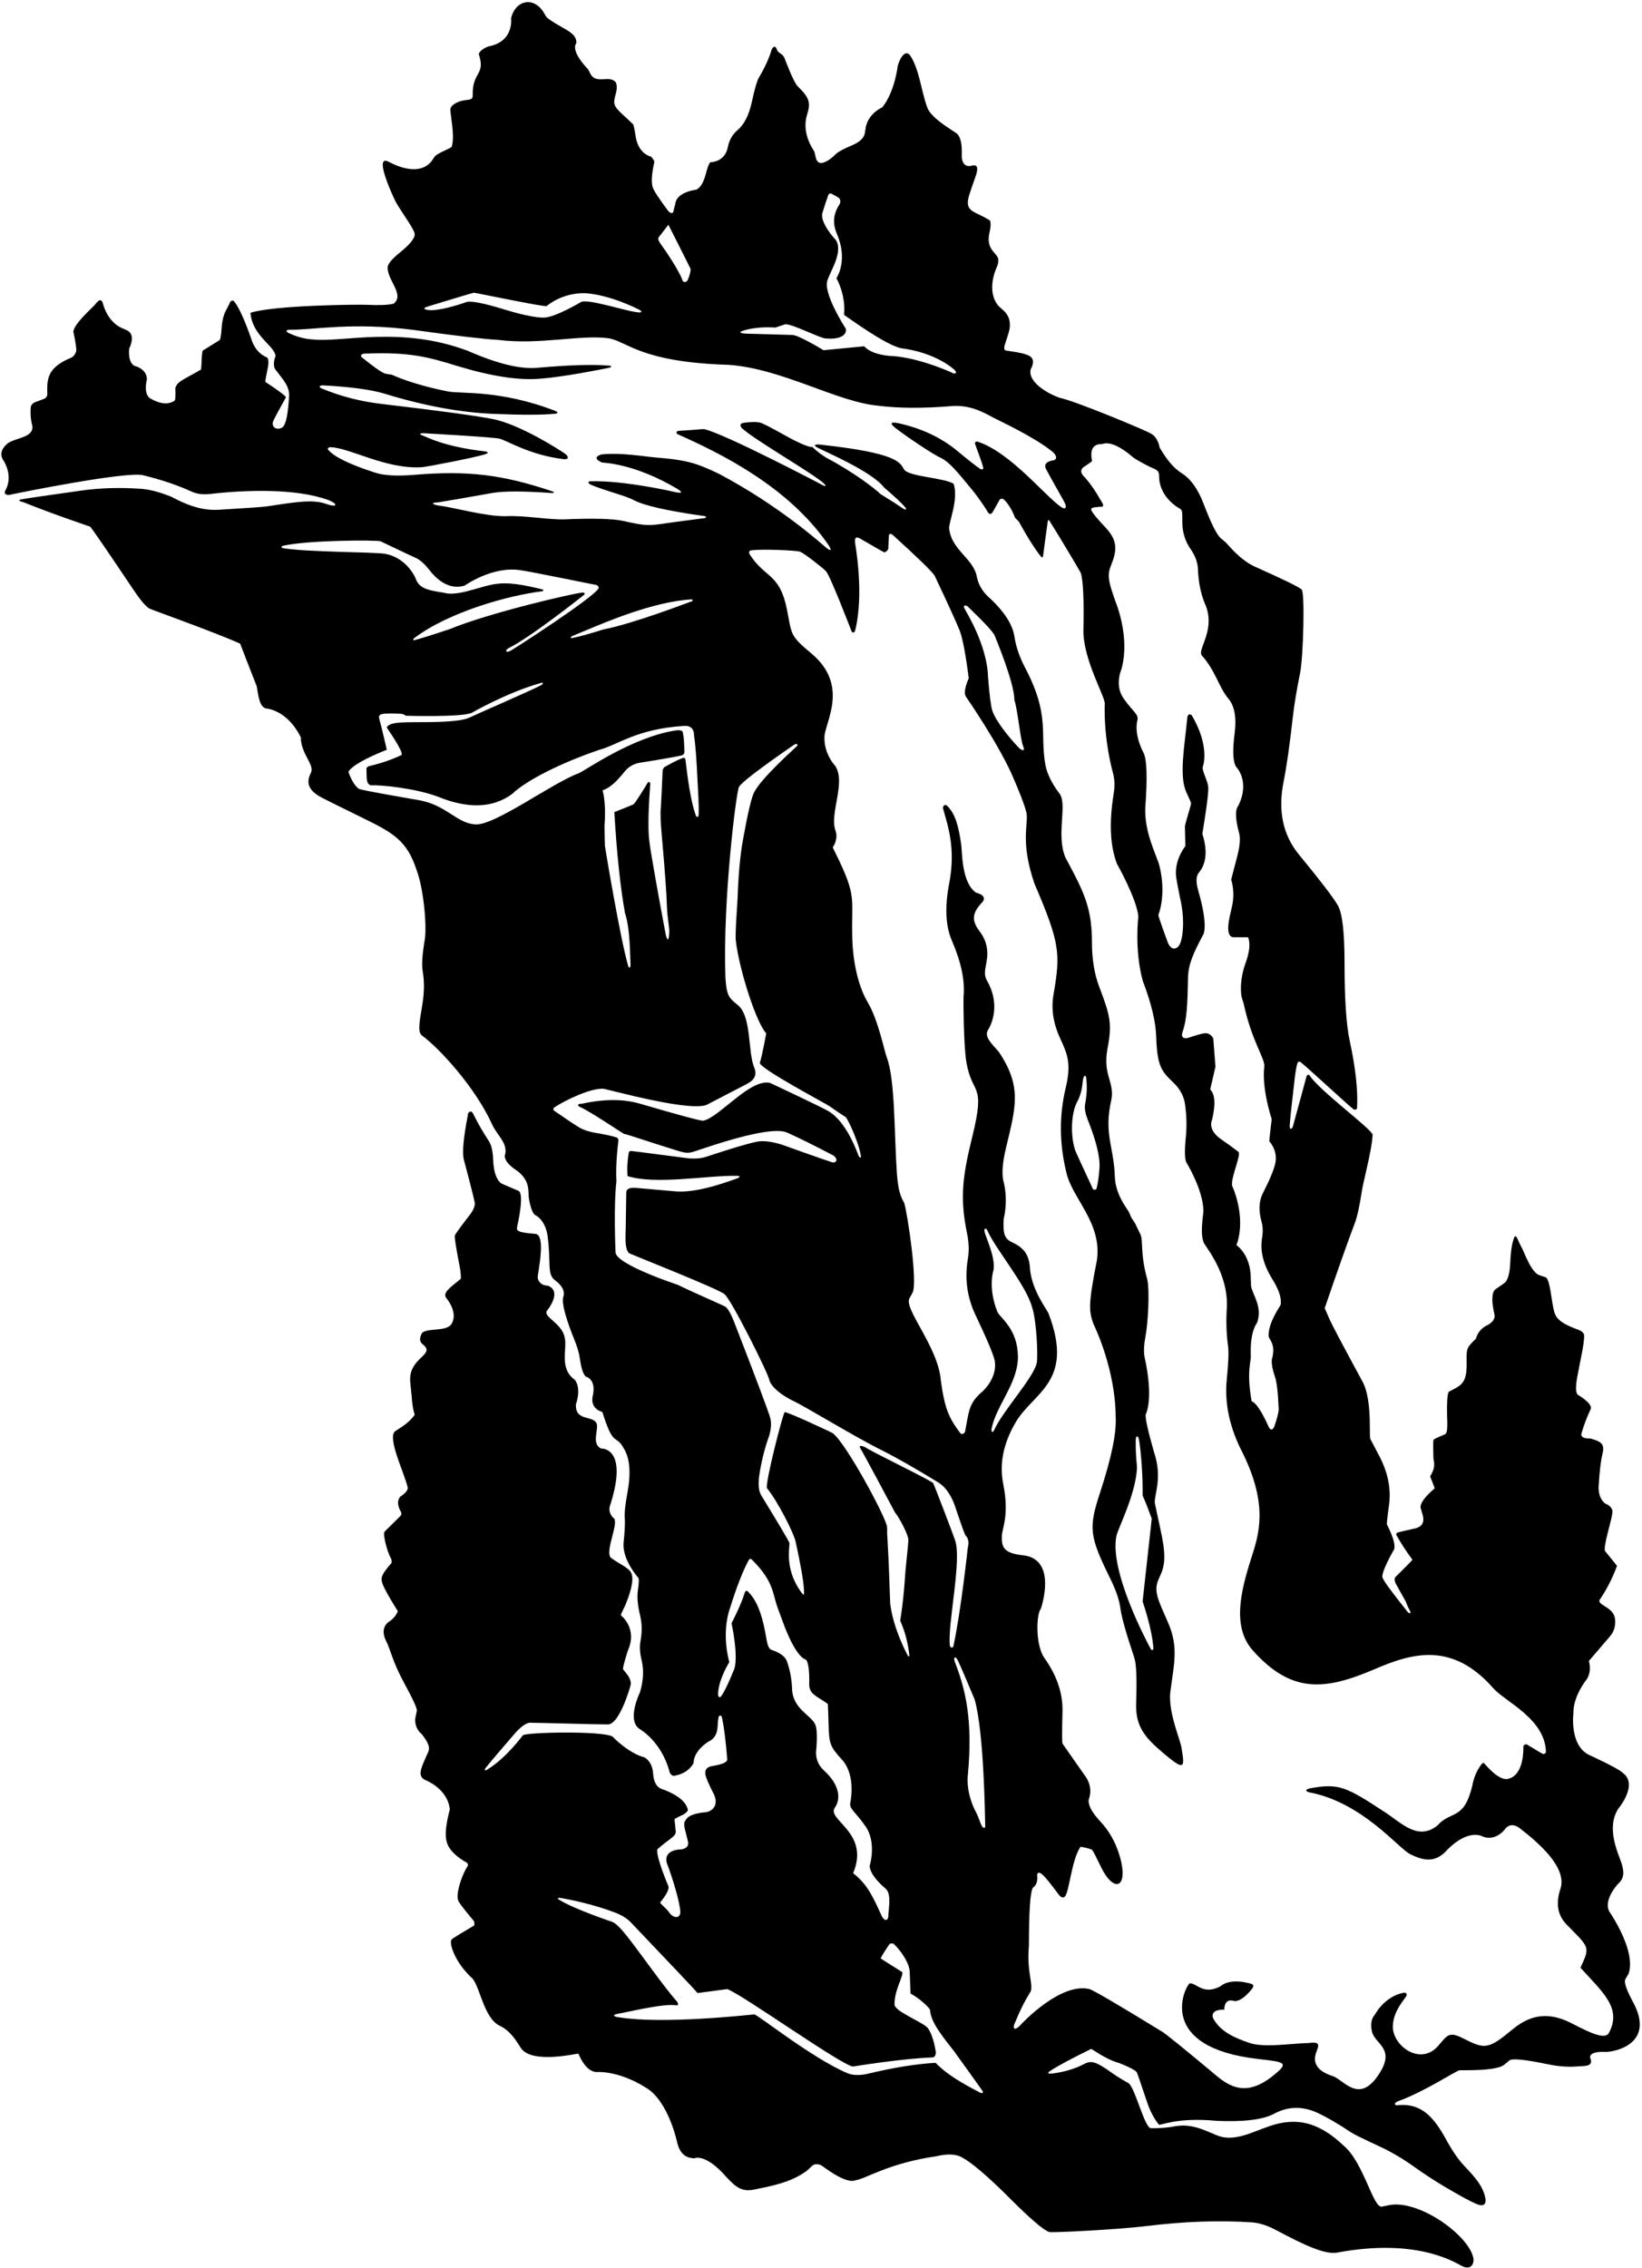 <?xml version="1.0" encoding="UTF-8"?>
<svg xmlns="http://www.w3.org/2000/svg" xmlns:xlink="http://www.w3.org/1999/xlink" width="491pt" height="678pt" viewBox="0 0 491 678" version="1.1">
<g id="surface1">
<path style=" stroke:none;fill-rule:nonzero;fill:rgb(0%,0%,0%);fill-opacity:1;" d="M 488.352 598.539 C 486.309 594.781 485.547 592.457 486.047 591.609 L 487.004 589.957 C 489.266 583.227 481.68 572.164 481.57 571.926 C 481.57 571.926 478.762 569.102 483.699 563.277 C 485.453 561.766 486.074 560.004 484.523 556 C 483.852 553.934 480.223 546.309 483.918 540.66 C 483.918 540.66 489.992 533.477 485.285 529.992 C 484.371 529.121 481.504 527.559 476.727 525.32 L 474.965 524.496 C 469.281 521.48 470.488 512.176 470.488 512.176 C 470.359 506.941 474.531 501.922 474.531 501.922 C 475.465 500.355 475.66 498.555 475.117 496.512 C 475.488 496.078 477.574 493.645 481.375 489.211 C 482.637 487.754 483.16 486.09 482.934 483.871 C 482.41 480.25 477.457 479.859 478.355 478.195 C 480.375 475.262 482.113 471.895 483.527 468.094 C 483.242 467.637 479.984 463.746 479.941 463.641 C 479.703 463.055 479.984 461.184 480.789 458.078 C 481.699 454.602 482.137 452.73 482.094 452.43 C 482.648 450.379 479.875 449.387 479.875 449.387 C 478.527 448.172 477.922 446.434 478.051 444.195 C 478.289 439.938 478.66 436.742 479.18 434.633 C 479.898 431.688 478.926 430.965 475.574 430.008 C 475.574 430.008 472.176 430.25 472.969 428.27 C 473.617 426.031 474.512 423.66 475.684 421.141 C 476.23 419.477 471.816 416.949 471.816 416.949 C 471.141 416.383 471.098 414.578 471.664 411.496 C 472.727 405.676 473.77 401.676 473.699 399.059 C 473.691 398.781 473.223 398.027 472.312 397.66 C 470.391 396.863 466.066 395.531 465.035 392.898 C 464.711 392.312 464.32 390.422 463.844 387.203 C 463.344 383.816 462.801 382.035 462.234 381.84 L 460.387 381.211 C 457.949 380.539 455.824 374.473 455.262 373.41 C 454.605 372.172 454.125 371.18 453.816 370.43 C 453.062 368.602 452.711 370.102 452.543 370.617 C 452.035 372.195 451.707 374.531 451.59 377.625 C 451.48 380.297 451.023 382.164 450.199 383.25 C 450.066 383.402 449.047 384.141 447.09 385.469 C 445.734 386.621 446.395 390.551 446.527 391.18 L 446.895 393.051 C 447.023 393.723 446.891 394.938 444.875 396.09 C 444.875 396.09 442.203 397.012 441.332 400.199 C 438.66 402.738 438.465 403.109 438.551 406.801 C 438.66 411.734 438.031 413.535 435.055 415.078 L 433.34 415.973 C 432.75 416.273 432.578 419.383 432.773 425.293 C 432.84 427.422 432.598 428.594 432.035 428.789 C 432.035 428.789 429.297 429.875 428.645 430.375 C 428.535 430.875 428.535 432.785 428.645 436.156 C 429.27 438.57 428.406 439.988 427.645 441.348 C 428.121 442.52 428.578 443.695 429.016 444.891 C 425.863 447.605 424.473 449.625 424.844 450.906 L 425.387 452.777 C 426.059 455.078 425.234 456.469 422.93 456.945 C 422.93 456.945 418.781 457.852 417.836 458.148 C 417.637 458.211 417.43 458.648 417.516 458.805 C 418.875 461.258 420.484 463.734 422.367 466.27 C 421.629 467.137 417.801 470.867 417.52 471.188 C 416.754 471.676 417.02 472.746 417.445 473.535 C 418.234 474.988 420.258 478.543 420.258 478.543 L 420.996 480.324 C 421.098 480.555 421.246 480.844 421.438 481.195 C 422.219 482.406 421.445 482.609 420.793 481.688 C 416.113 475.816 413.715 472.559 413.59 471.895 C 412.258 471.027 416.914 463.074 416.914 463.074 C 417.535 460.949 414.719 455.711 414.719 455.711 C 414.652 455.492 414.848 453.559 415.348 449.953 C 416.023 445.039 415.023 440.086 412.371 435.113 C 410.656 431.875 409.785 430.203 409.742 430.094 C 409.656 429.789 409.613 428.508 409.613 426.246 C 409.613 420.121 408.895 415.711 407.441 413.039 C 401.508 402.09 398.227 395.895 397.621 394.484 C 396.664 392.246 396.164 391.117 396.121 391.051 C 399.855 380.121 402.855 371.648 405.137 365.586 C 405.855 363.695 406.527 360.59 407.199 356.266 C 407.375 355.113 407.766 353.227 408.395 350.598 C 409.676 345.121 410.371 341.32 410.438 339.211 C 410.391 337.641 394.316 325.883 391.523 321.359 C 391.246 321.113 390.801 321.297 390.637 321.91 C 390.086 323.926 388.773 328.902 386.598 336.758 C 386.41 337.426 385.609 337.949 385.652 336.504 C 385.777 334.461 386.289 329.652 387.191 322.07 C 387.453 319.887 387.738 318.398 388.047 317.617 C 388.148 317.355 388.672 317.289 388.949 317.516 C 391.859 319.91 403.262 330.52 404.785 331.629 C 405.141 331.891 405.773 331.598 405.793 331.258 C 406.09 325.914 405.352 319.211 403.594 311.117 C 402.574 306.402 402.051 298.672 402.051 287.895 C 402.051 278.77 401.398 273.031 400.074 270.707 C 398.77 268.383 394.883 263.32 388.449 255.5 C 383.629 249.656 382.086 242.375 383.824 233.688 C 384.715 229.273 385.625 222.887 386.562 214.566 C 387.016 210.547 387.754 206.094 388.754 201.227 C 389.711 196.578 390.23 177.457 389.254 176.262 C 388.734 175.609 384.062 173.328 375.262 169.398 C 372.871 168.332 370.395 166.379 367.832 163.574 L 366.527 162.141 L 365.031 160.879 C 363.855 159.879 362.141 156.469 359.926 150.648 C 358.25 146.258 356.102 143.215 353.492 141.543 C 351.449 140.238 349.488 138.379 346.773 133.84 C 346.773 133.84 346.367 130.844 344.238 129.66 C 343.195 128.855 321.023 119.66 316.969 118.949 C 313.363 117.73 307.141 114.145 308.234 110.32 C 308.234 110.32 309.402 108.426 308.629 107.172 C 308.023 105.957 305.223 105.41 301.176 104.848 C 299.602 104.773 300.504 103.023 300.98 101.48 L 301.547 99.676 C 302.457 96.785 301.938 94.484 300.023 92.766 L 298.613 91.508 C 294.762 87.012 297.895 80.254 297.895 80.254 C 298.973 78.016 298.395 76.863 298.066 76.473 L 296.852 74.996 C 295.68 73.562 295.352 71.758 295.875 69.586 C 296.266 67.934 296.328 66.719 296.047 65.934 C 294.875 65.195 293.723 64.59 292.613 64.066 C 290.051 62.895 288.641 62.047 289.855 58.199 C 291.094 54.289 292.066 52.156 292.156 51.113 C 292.488 49.023 291.152 49.363 290.355 49.574 C 290.355 49.574 287.965 50.324 287.598 47.098 L 287.598 45.188 C 287.598 42.559 287.098 40.797 286.098 39.887 C 286.055 39.84 285.512 39.492 284.469 38.82 C 280.578 36.32 278.23 34.215 277.43 32.52 C 276.973 31.52 276.277 29.086 275.344 25.176 C 274.32 20.828 273.191 17.898 271.977 16.355 C 271.129 15.43 269.633 15.809 268.434 19.723 C 268.434 19.723 267.613 27.379 263.828 32.086 C 263.828 32.086 259.863 33.719 258.918 37.863 L 258.613 39.777 C 258.375 41.254 257.07 42.492 254.703 43.469 C 252.184 44.512 250.508 45.445 249.703 46.273 C 248.715 47.273 247.746 47.973 246.805 48.367 C 244.52 49.508 244.055 47.574 243.969 47.207 L 243.512 45.316 C 243.449 45.055 239.547 40.137 241.32 34.344 C 242.375 30.887 242.297 29.434 238.539 25.805 C 237.258 24.566 234.648 17.508 234.648 17.508 C 233.953 15.738 232.57 16.012 232.32 14.785 C 231.691 13.211 231.043 14.336 230.805 14.641 C 230 17.375 228.695 20.242 226.895 23.266 C 226.371 24.156 225.652 26.59 224.785 30.605 C 223.938 34.453 222.523 37.234 220.504 38.93 C 219.094 40.125 218.156 41.711 217.703 43.664 C 216.926 48.562 212.488 48.488 212.488 48.488 C 212.098 48.641 211.617 49.812 211.055 51.984 C 210.359 54.637 209.383 56.203 208.141 56.723 C 208.141 56.723 202.32 57.344 201.949 60.895 L 201.449 62.785 C 201.258 64.398 200.16 63.539 199.602 62.789 C 196.918 59.172 195.43 56.875 195.148 55.898 C 194.715 54.379 194.891 51.836 195.691 48.293 C 195.301 47.531 194.934 47.031 194.586 46.793 C 194.586 46.793 191.035 46.121 190.109 41.016 C 189.781 38.82 189.523 37.539 189.348 37.211 C 189.285 37.105 188.348 36.234 186.547 34.562 C 183.527 31.781 183.223 31.215 184.09 28.176 C 184.547 26.59 184.547 25.395 184.09 24.547 C 182.172 22.395 178.621 25.105 176.746 22.418 L 175.855 20.723 C 170.246 14.805 172.328 12.938 172.328 12.938 C 172.52 10.578 170.316 9.426 168.102 8.164 C 165.211 6.535 163.625 5.469 163.297 4.926 L 162.344 3.34 C 159.07 -1.277 154.004 0.402 152.828 5.426 C 152.828 5.426 153.84 12.465 146.027 13.879 C 144.441 14.508 143.484 15.27 143.156 16.137 C 145.293 22.641 141.191 21.137 141.348 28.566 C 141.387 30.273 139.641 29.562 137.508 30.305 C 135.879 30.867 134.945 31.605 134.684 32.52 C 134.621 32.738 134.75 34.02 135.074 36.387 C 135.574 40.035 135.555 42.559 135.031 43.969 C 134.469 44.297 133.883 44.602 133.293 44.859 C 131.383 45.73 130.297 46.383 130.016 46.773 L 128.949 48.312 C 124.598 53.426 116.219 48.293 116.043 48.27 C 114.598 47.605 114.281 48.555 114.531 50.16 C 115.035 53.422 117.859 59.398 118.195 60.07 C 118.629 60.938 119.648 62.566 121.215 64.914 C 122.973 67.543 123.91 69.195 123.996 69.867 C 124.168 71.086 122.672 72.996 119.496 75.559 C 117.219 77.406 116.023 78.84 115.914 79.84 C 115.742 83.73 121.156 88.137 117.672 90.789 C 116.109 91.18 113.523 91.289 109.895 91.117 C 106.789 90.965 81.695 91.27 74.895 93.508 C 75.434 100.363 82.066 103.332 82.41 106.41 C 82.41 106.41 81.418 108.641 82.215 110.258 C 82.238 110.32 83.02 111.344 84.539 113.32 C 85.93 115.125 86.559 116.816 86.453 118.426 C 86.105 123.422 85.688 126.531 84.52 127.703 C 82.809 128.898 80.652 127.602 81.934 125.398 C 82.52 124.074 85.387 119.055 85.52 118.73 C 85.082 118.102 83.039 116.578 79.348 114.168 C 79.367 113.602 79.566 112.387 79.977 110.473 C 80.41 108.477 80.348 107.258 79.824 106.824 C 79.824 106.824 76.426 105.828 75.066 101.09 C 72.977 95.199 71.258 91.512 69.922 90.008 C 69.676 89.73 69.023 89.895 68.879 90.211 C 68.57 90.879 68.125 91.758 67.551 92.832 C 66.832 94.156 66.398 96.004 66.246 98.371 C 66.117 100.457 65.879 101.59 65.551 101.762 C 65.551 101.762 61.316 104.348 60.598 104.824 C 60.422 105.391 60.316 106.629 60.25 108.562 C 60.227 109.191 60.184 109.824 60.121 110.453 C 54.906 113.539 53.094 113.883 52.43 115.973 C 52.43 115.973 52.602 118.926 52.277 119.73 C 50.035 121.285 47.344 120.512 44.824 119.035 C 42.762 117.52 43.953 113.32 43.953 113.32 C 43.758 110.094 40.262 109.387 40.262 109.387 C 38.98 108.734 38.414 107.043 38.609 104.262 C 38.609 104.262 40.801 100.117 38.023 98.766 L 36.242 97.98 C 31.824 95.871 30.723 90.484 30.68 90.422 C 30.051 88.957 29.145 90.18 28.301 91.168 C 27.52 92.125 22.344 96.539 21.926 99.09 C 22.445 101.461 22.742 103.277 22.816 104.535 C 22.863 105.332 22.156 106.719 20.902 107.086 C 13.734 110.164 14.09 113.734 14.141 118.062 C 14.145 118.289 13.734 118.957 13.543 119.047 C 10.992 120.234 9.715 120.035 9.215 121.578 C 9.039 123.66 9.191 125.574 9.672 127.289 C 10.203 130.922 4.395 130.805 2.152 132.656 C 0.285 134.285 -0.086 135.98 1.066 137.699 C 1.066 137.699 4.184 142.25 1.5 146.801 C 1.137 148.051 2.535 148.078 3.141 147.867 C 5.027 147.438 37.039 140.961 42.629 142.02 C 48.234 143.391 53.145 145.039 57.34 146.977 C 58.859 147.672 60.727 147.91 62.965 147.648 C 73.676 146.426 88.586 145.965 98.141 149.465 C 100.969 150.504 101.262 151.965 97.379 150.582 C 93.23 149.137 87.387 150.254 79.848 151.363 C 78.719 151.535 74.176 151.863 66.203 152.34 C 63.184 152.535 58.895 152.645 51.387 148.562 C 47.824 147.105 44.695 146.281 42 146.105 C 35.742 145.691 29.898 145.867 24.445 146.629 C 13.949 148.105 8.148 148.953 7.02 149.168 C 5.977 149.301 4.762 149.559 7.043 150.148 C 16.621 153.973 26.898 157.402 26.898 157.402 C 27.16 157.469 31.484 163.746 39.848 176.219 C 42 179.434 43.629 181.348 44.695 181.934 C 45.195 182.215 64.008 188.906 71.809 192.406 C 71.895 192.73 76.785 205.18 76.785 205.18 C 77.266 208.023 77.598 211.562 79.738 211.809 C 79.738 211.809 85.898 212.211 89.949 220.41 C 89.934 225.27 94.086 228.629 93.012 230.883 C 91.941 233.137 91.184 235.812 96.273 238.465 C 96.684 238.703 100.746 240.727 108.504 244.527 C 117.695 249.023 121.691 251.328 124.539 259.996 C 126.691 265.594 127.688 276.898 127.016 280.898 C 126.277 285.242 126.059 288.414 126.406 290.391 C 126.906 293.281 126.887 296.477 126.344 299.973 C 125.559 305.016 124.742 308.398 126.145 309.512 C 131.301 313.273 142.215 325.066 147.242 336.32 C 148.879 339.645 151.664 341.547 151.09 344.926 C 151.09 344.926 149.945 346.703 153.977 349.531 C 158.539 352.523 157.953 355.934 158.086 357.809 C 158.539 360.676 159.148 362.461 159.91 363.152 C 159.91 363.152 163.043 364.387 163.754 369.539 C 164.84 377.906 163.469 380.891 166.035 382.773 C 167.645 383.953 169.094 385.711 168.449 387.641 C 167.805 389.57 169.555 395.137 171.793 400.59 C 172.641 402.676 173.184 404.52 173.402 406.152 C 173.793 408.934 174.355 410.715 175.141 411.496 C 175.141 411.496 178.512 412.137 177.184 417.578 C 176.559 421.305 180.113 422.078 180.113 422.078 C 183.598 433.238 184.035 428.305 186.633 433.156 C 188.371 436.09 188.695 440.457 187.609 446.281 C 186.961 449.734 186.699 452.277 186.828 453.883 C 186.938 455.316 186.809 457.859 186.438 461.555 C 186.285 466.605 190.871 471.656 190.871 471.656 C 191.109 471.98 191.066 473.242 190.738 475.438 C 190.457 477.391 190.676 479.891 191.414 482.953 C 192 485.367 192.02 487.906 191.52 490.578 C 191.219 492.188 191.324 494.102 191.867 496.316 C 192.562 499.184 192.391 502.355 191.391 505.832 C 191.391 505.832 187.176 514.285 191.348 516.91 C 191.348 516.91 197.625 520.434 200.133 529.336 C 200.23 530.246 201.062 531.148 201.949 530.762 C 205.609 530.086 207.109 527.664 207.426 526.949 C 207.426 526.949 207.109 523.789 211.727 520.691 C 215.305 519.109 214.32 515.504 214.82 513.789 C 214.719 512.762 215.781 512.238 215.977 513.844 C 216.535 516.496 217.031 520.539 217.465 525.973 C 217.414 527.457 212.727 527.883 212.117 528.121 C 210.188 529.211 210.531 530.465 213.16 535.75 C 215.078 539.109 213.484 541.273 211.141 541.723 C 211.141 541.723 206.93 541.938 205.535 543.441 C 204.141 544.941 204.492 545.461 205.273 548.676 L 205.73 550.547 C 205.969 551.48 205.531 552.797 203.168 552.871 C 203.168 552.871 198.09 553.004 199.492 557.188 C 201.02 561.094 203.473 569.125 203.438 571.738 C 203.242 573.762 201.07 573.32 199.93 571.445 C 198.734 569.992 197.887 569.508 197.387 568.73 C 199.344 566.34 200.168 564.688 199.863 563.82 C 199.863 563.82 196.156 555.199 196.539 552.828 C 200.254 549.547 201.996 549.074 202.078 547.59 C 202.078 547.59 201.777 544.613 201.688 543.789 C 202.797 543.113 203.285 542.938 204.457 542.371 C 204.805 542.023 206.113 541.523 205.512 540.422 C 204.34 536.762 197.715 534.727 197.715 534.727 C 196.258 534.098 195.453 532.578 195.301 530.164 C 195.148 527.992 194.324 526.387 192.805 525.363 C 187.785 524.062 183.156 519.105 183.156 519.105 C 179.914 517.301 156.801 517.848 156.324 518.758 C 156.324 518.758 151.438 525.449 145.887 528.859 C 145.059 529.473 144.617 529.234 145.312 528.367 C 146.867 526.441 149.684 523.117 153.762 518.41 C 155.52 516.371 157.02 515.238 158.234 514.98 C 158.605 514.914 180.613 515.543 181.68 515.48 C 185.191 515.695 188.438 504.312 188.438 504.16 C 189.402 501.816 186.328 499.355 186.309 498.922 C 186.266 498.379 186.762 496.512 187.762 493.359 C 190.719 486.727 185.707 482.91 185.707 482.91 C 185.469 482.605 186.395 481.324 187.219 479.262 C 189.066 474.633 189.547 471.547 188.652 470.004 C 188.285 469.352 187.309 468.551 185.699 467.613 C 184.07 466.66 183.027 465.965 182.527 465.527 C 181.102 463.383 184.715 456.105 183.723 454.016 C 183.723 454.016 181.965 452.84 182.266 450.539 C 188.254 432.422 179.723 433.004 179.723 433.004 C 176.715 431.523 179.152 427.23 178.379 425.488 C 177.297 422.992 171.902 424.996 172.227 419.73 C 172.227 419.73 173.949 415.297 171.926 412.496 C 166.973 408.977 169.809 403.148 168.797 399.566 C 167.848 395.453 162.336 393.668 163.559 391.812 C 163.559 391.812 168.355 386.059 163.797 384.316 C 163.797 384.316 161.32 384.469 160.777 381.992 C 160.758 380.535 163.355 369.375 160.191 368.848 C 154.699 368.441 154.367 367.898 154.645 366.746 C 155.039 364.855 156.77 356.902 155.062 355.984 C 151.652 354.551 149.895 353.789 149.742 353.66 C 148.352 352.465 147.59 350.117 147.461 346.578 C 147.371 344.102 146.938 342.254 146.156 341.059 C 143.051 336.301 141.871 333.629 141.543 333.039 C 140.938 331.625 139.797 332.422 139.879 333.453 C 138.551 340.277 138.16 344.707 138.727 346.75 C 138.727 346.75 142.008 358.961 141.984 359.766 C 141.965 360.766 141.465 361.895 140.484 363.152 C 137.617 366.867 136.117 368.934 136.012 369.324 C 135.859 369.801 136.359 372.973 137.488 378.797 C 137.727 380.059 137.836 381.211 137.812 382.254 C 134.512 384.969 132.391 386.344 133.383 387.945 C 133.383 387.945 136.965 392 135.184 395.461 C 133.91 398.277 127.957 396.785 126.168 398.48 C 125.754 399.395 125.02 400.766 126.449 401.891 C 130.527 405.109 121.852 405.75 122.691 413.344 L 123.082 417.188 C 123.234 419.598 123.539 421.512 123.996 422.902 C 123.148 424.203 121.758 425.488 119.824 426.746 L 118.195 427.812 C 117 428.594 117.367 431.656 119.301 436.98 C 119.301 436.98 121.824 443.781 121.777 444.195 C 122.594 445.766 119.672 447.387 119.672 447.387 C 118.75 448.566 118.82 450.098 119.914 451.984 C 120.031 452.188 120.09 452.82 119.762 453.145 C 118.41 454.492 114.98 457.883 114.98 457.883 C 114.43 458.43 115.609 463.531 116.988 466.055 C 117.145 466.336 117.172 467.113 117.035 467.266 C 114.137 470.574 113.766 471.586 114.328 473.285 C 114.785 474.656 116.324 477.438 118.953 481.629 C 118.266 483.676 116.074 484.941 116.074 484.941 C 114.402 486.312 114.371 488.434 115.449 490.52 C 116.785 493.109 117.348 496.684 120.824 503.051 C 123.52 507.984 124.777 510.766 124.648 511.414 L 124.258 513.242 C 123.973 514.547 124.176 516.797 126.125 518.391 C 129.34 522.492 128.188 523.301 127.492 524.93 C 125.992 528.449 124.621 530.945 127.234 532.145 C 127.234 532.145 133.84 534.594 134.512 540.898 C 134.531 540.965 132.609 547.25 133.555 550.461 C 133.617 550.52 133.805 553.613 139.633 556.832 C 139.836 556.945 140.016 557.531 139.895 557.727 C 137.715 561.117 136.258 566.633 137.031 568.102 C 137.117 568.559 138.246 570.078 140.398 572.684 L 141.637 574.184 C 141.832 574.422 141.898 574.879 141.812 575.574 C 138.141 577.727 135.922 579.094 135.164 579.66 C 134.094 580.285 135.602 586.02 140.832 591.027 C 143.395 592.824 144.434 603.098 149.371 605.535 C 151.328 606.406 153.109 608.121 154.762 610.664 L 155.781 612.25 C 159.133 617.125 172.684 613.77 172.945 613.898 C 173.074 613.965 174.738 618.941 178.16 619.398 C 178.16 619.398 184.609 618.73 193 623.98 C 199.84 627.836 202.473 640.363 202.473 640.363 C 203.391 644.328 205.512 645.078 207.598 645.188 C 207.598 645.188 210.875 643.457 217.27 650.855 C 220.07 653.812 221.785 655.266 225.504 654.527 C 231.672 653.289 235.992 652.32 240.125 649.684 C 243.012 647.969 242.629 646.367 245.359 647.164 C 245.688 647.184 252.75 653.102 255.875 651.727 C 258.852 651.344 265.684 646.633 279.949 644.578 C 283.207 643.797 285.727 643.883 287.508 644.816 C 290.508 646.402 295.352 650.531 302.047 657.223 C 308.172 663.348 312.082 666.695 313.777 667.219 C 314.625 667.477 334.438 666.477 343.043 665.414 C 354.211 664.043 364.617 663.676 374.285 664.328 C 376.547 664.48 379 665.262 381.605 666.652 C 389.93 671.105 395.934 673.883 399.598 673.41 C 424.758 668.66 435.996 676.992 437.504 677.535 C 439.07 678.277 440.754 677.641 440.605 675.234 C 439.695 668.68 424.891 657.703 415.73 659.117 L 413.348 659.602 C 410.68 660.609 407.836 646.395 401.77 641.383 C 394.332 634.363 387.812 632.832 379.824 635.496 C 378.977 635.777 377.152 636.453 374.328 637.539 C 370.461 639.016 367.332 639.387 364.922 638.668 C 361.793 637.734 357.445 634.742 351.887 635.52 C 349.406 636.02 346.801 636.234 344.105 636.191 C 342.238 635.93 339.461 624.332 337.547 622.785 C 337.547 622.785 334.199 620.895 332.594 619.723 C 325.711 614.762 325.879 616.453 322.164 617.941 C 319.543 618.965 316.953 619.602 314.379 619.855 C 313.34 619.957 313.137 619.641 313.996 619.078 C 316.289 617.57 320.379 615.379 326.27 612.488 C 326.898 612.66 330.465 615.535 334.699 616.723 C 337.523 617.832 339.262 618.723 339.891 619.398 C 340 619.527 341.043 622.504 343 628.371 C 343.867 631 345.039 633.234 346.496 635.082 C 346.977 635.555 351.59 632.836 363.746 633.977 C 371.938 634.344 377.695 633.629 380.977 631.867 C 385.172 629.609 389.535 629.523 394.035 631.629 C 396.859 632.934 400.184 634.887 404.051 637.473 C 404.77 637.953 407.68 639.387 412.805 641.773 C 416.195 643.359 419.539 645.34 422.82 647.684 C 425.949 649.922 429.211 652.051 432.621 654.051 C 436.855 656.535 439.801 658.121 441.473 658.816 C 442.109 659.082 444.418 660.059 444.211 657.418 C 443.637 653.746 441.289 651.055 437.812 647.402 C 436.117 645.621 434.316 643.012 432.445 639.602 C 428.867 633.121 425.195 628.516 417.812 629.332 C 417.184 629.402 416.613 628.832 417.84 628.188 C 425.77 625.418 435.477 618.941 436.488 618.852 L 438.441 618.852 C 444.723 618.852 448.523 618.289 449.852 617.18 L 451.328 615.941 C 452.152 615.246 455.977 615.637 462.82 617.07 C 467.516 618.051 470.645 617.816 472.512 617.66 C 474.223 617.59 476.422 617.578 475.598 615.398 C 475.598 615.398 474.297 613.078 480.418 613.379 C 484.504 613.117 494.586 610.098 488.352 598.539 Z M 324.148 139.543 C 325.445 138.66 326.16 138.246 326.562 137.816 C 325.828 134.344 326.871 132.648 329.688 132.73 C 329.688 132.73 332.332 131.148 338.539 136.48 C 339.043 136.984 340.77 137.992 343.719 139.492 C 345.234 140.266 346.633 140.363 346.602 142.215 C 346.523 147.121 350.141 150.609 352.957 152.137 C 353.625 152.5 353.547 153.824 353.547 156.113 C 353.547 159.098 354.375 161.777 356.031 164.156 C 357.406 166.129 358.133 168.121 358.215 170.145 C 358.367 173.91 359.012 177.234 360.16 180.125 C 363.84 187.953 358.145 193.754 359.289 195.824 C 363.656 200.742 364.383 205.441 367.484 209.055 C 369.203 211.238 369.773 214.613 369.188 219.184 C 368.504 224.527 368.676 227.91 369.711 229.328 C 369.711 229.328 373.898 233.52 370.281 240.871 C 370.281 240.871 368.672 242.074 370.441 248.703 C 371.105 250.797 370.629 253.508 369.742 256.855 C 369.742 256.855 368.137 262.902 368.145 262.961 C 368.145 262.961 369.547 266.656 368.242 271.66 C 367.762 273.773 365.984 280.168 368.926 280.168 L 373.23 280.168 C 373.891 282.008 373.66 284.504 372.547 287.629 C 370.324 293.598 371.258 297.91 371.273 298.027 L 371.879 299.965 C 374.285 311.312 378.352 316.406 378.051 318.883 C 377.246 325.562 380.27 334.527 380.27 334.527 C 380.27 334.527 379.496 341.027 379.551 341.176 C 379.551 341.176 382.086 343.746 381.379 347.562 C 381.059 349.355 379.797 352.438 377.59 356.785 C 376.43 359.066 376.316 361.902 377.246 365.273 C 377.645 366.719 377.695 368.289 377.402 369.984 C 376.723 373.871 377.75 378.02 380.488 382.418 C 382.461 385.586 383.273 388.137 382.941 390.059 C 382.895 390.32 379.098 395.531 379.355 399.445 C 379.512 400.598 381.414 401.562 380.488 405.75 C 380.488 405.75 379.691 407.043 381.223 411.48 C 381.785 413.051 382.16 416.297 382.355 421.215 C 382.395 422.324 381.605 424.77 381.156 426.121 C 380.594 427.809 379.797 427.547 379.312 426.422 C 378.828 425.297 376.219 419.508 374.273 418.871 C 372.66 409.766 374.172 407.234 374.012 405.02 C 373.77 397.859 375.836 395.535 375.836 395.535 C 377.746 390.789 374.434 386.891 374.094 384.383 L 374.012 382.109 C 374.004 374.961 369.711 372.199 369.711 372.199 C 369.711 372.199 372.559 366.059 369.188 356.312 L 368.406 354.344 C 368.141 351.66 371.254 345.051 370.297 344.305 C 368.715 343.074 366.891 341.754 364.82 340.328 C 360.996 337.492 362.418 334.82 362.418 334.82 C 363.531 330.234 363.355 327.18 361.887 325.66 L 363.453 318.883 L 362.801 310.41 C 362.16 309.266 361.23 308.574 359.539 308.977 C 357.852 309.379 355.293 310.25 355.293 310.25 C 353.941 310.66 352.996 310.043 353.668 308.309 C 354.898 304.805 355.098 300.137 355.238 292.609 C 355.266 288.199 356.887 284.941 359.613 279.695 C 359.613 279.695 361.676 277.883 358.277 266.113 C 357.773 264.277 357.477 262.344 358.359 261.02 C 358.992 260.23 362.023 256.984 359.539 249.273 C 359.508 249.184 361.434 238.281 361.301 235.453 C 361.348 233.816 359.398 230.508 359.648 229.297 C 359.648 229.297 362.031 223.422 356.371 213.836 C 355.762 213.242 355.152 213.629 355.055 214.379 C 354.156 223.535 352.555 231.895 354.727 236.781 C 354.727 236.781 356.129 239.848 356.152 240.016 C 356.258 240.672 354.164 246.551 354.328 247.316 L 354.457 252.922 C 354.457 252.922 351.09 256.977 351.688 262.145 C 351.762 262.738 352.137 264.77 352.82 268.223 C 354.426 274.902 353.633 279.953 353.102 281.441 C 352.441 283.84 350.27 284.57 349.16 281.617 C 348.945 281.047 346.496 274.434 346.375 273.52 C 346.375 273.52 348.816 267.793 346.773 259.105 C 346.066 255.957 342.133 249.137 342.473 241.359 C 343.125 232.488 342.953 227.055 341.961 225.066 C 341.961 225.066 338.992 219.836 340.117 215.246 C 340.551 213.492 338.719 212.738 335.945 208.73 C 334.527 206.684 334.188 204.191 334.91 201.266 C 334.91 201.266 338.312 193.746 334.098 181.273 C 331.051 173.035 331.066 171.805 332.441 168.434 C 334.789 162.68 332.906 160.164 329.98 157.043 C 328.086 155.023 326.898 153.582 326.414 152.719 C 325.953 151.891 326.941 151.703 326.941 151.703 L 328.953 151.473 C 328.953 151.473 330.695 151.895 329.379 149.945 C 327.625 146.84 325.918 144.371 324.262 142.559 C 324.262 142.559 322.215 140.871 324.148 139.543 Z M 223.309 98.539 C 227.469 97.5 231.832 97.926 231.832 97.926 L 234.801 96.934 C 236.902 96.77 245.562 101.277 246.926 101.172 C 252.582 101.633 253.289 99.223 252.855 98.172 C 252.855 98.172 245.77 87.27 247.512 83.574 C 247.547 83.355 248.074 82.152 249.082 79.969 C 250.809 76.234 251.098 73.496 249.945 71.758 C 249.945 71.758 244.781 66.363 246.012 63.367 C 246.012 63.367 246.848 60.578 247.52 58.789 C 247.688 57.988 248.113 57.711 248.559 57.855 C 249.273 58.273 249.973 58.605 250.832 59.137 C 251.191 59.539 251.391 60.035 251.227 60.629 C 251.031 61.484 247.848 64.691 250.371 70.188 C 253.395 77.504 250.637 82.301 250.117 83.18 C 250.129 83.277 252.961 87.91 252.398 94.133 C 253.012 94.477 264.832 103.254 269.59 104.121 C 277.691 105.152 282.992 108.48 285.121 110.297 C 286.43 111.285 285.902 112.211 284.336 111.258 C 282.102 110.258 273.395 106.629 265.875 106.379 C 262.352 106.027 259.855 105.074 258.395 103.516 L 246.262 104.691 C 246.262 104.691 238.848 100.141 236.887 100.129 L 223.289 99.742 C 223.289 99.742 219 99.617 223.309 98.539 Z M 197.023 70.859 L 199.863 67.188 C 200.211 67.852 206.512 80.32 206.512 80.418 C 206.539 81.316 206.051 82.965 205.523 83.91 C 205.391 84.191 204.422 84.68 204.09 83.832 C 203.227 81.09 198.676 74.406 197.484 72.828 C 197.254 72.355 196.516 71.656 197.023 70.859 Z M 128.121 91.562 C 131.684 90.484 141.383 87.516 141.711 87.508 C 142.215 87.504 162.863 91.855 163.48 91.484 C 163.48 91.484 167.953 87.449 175.082 87.641 C 182.438 88.199 189.902 91.984 190.789 92.398 C 192.426 93.152 191.949 93.645 190.113 93.266 C 187.062 92.922 176.074 89.359 173.844 90.227 C 173.844 90.227 166.156 94.832 162.723 94.941 C 161.324 94.984 157.801 94.656 151.039 92.574 C 144.367 90.516 140.43 89.785 139.234 90.379 C 139.234 90.379 133.164 92.586 129.191 92.723 C 127.691 92.777 125.492 92.309 128.121 91.562 Z M 84.559 163.855 C 84 163.762 84.129 163.254 84.723 163.125 C 92.438 161.441 112.008 161.41 113.762 161.789 C 113.848 161.801 122.348 165.918 124.266 166.746 C 125.539 167.293 126.945 168.547 128.484 170.504 C 130.199 172.688 133.883 176.516 138.855 175.086 C 139.008 175.062 147.246 169.074 155.754 170.469 C 160.137 171.137 176.344 174.535 178.141 174.82 C 178.77 174.918 179.176 175.547 178.996 175.867 C 177.305 178.805 153.953 193.82 152.75 194.484 C 151.238 195.32 150.801 194.449 152.223 193.68 C 158.566 190.562 173.641 178.613 174.508 177.934 C 175.211 177.438 174.695 177.109 174.203 177.137 C 171.789 177.262 146.219 183.203 134.621 188.012 C 129.262 189.801 125.699 190.914 123.93 191.359 C 123.398 191.492 123.5 191.027 123.855 190.762 C 134.078 183.02 151.738 178.023 162.215 176.73 C 162.48 176.695 162.523 176.273 162.301 176.219 C 148.973 172.887 147.754 174.719 139.516 176.777 C 136.535 177.52 134.281 177.656 132.754 177.184 C 127.266 176.395 125.219 175.652 124.242 172.809 C 124.242 172.809 121.695 166.699 115.109 165.547 C 112.098 164.988 91.984 165.098 84.559 163.855 Z M 206.723 179.176 C 207.086 179.152 207.316 179.594 206.883 179.734 C 205.902 180.059 189.594 186.367 180.441 188.168 C 176.047 189.535 173.055 190.359 171.465 190.645 C 170.324 191.039 170.598 190.355 171.16 190.121 C 172.035 189.762 173.527 189.141 175.641 188.262 C 181.074 185.996 195.34 179.859 206.723 179.176 Z M 141.984 246.418 C 136.578 246.062 133.461 240.672 125.398 239.215 C 123.547 238.879 107.988 236.254 107.324 235.801 C 106.141 234.988 105.09 233.289 104.18 230.711 C 105.234 228.957 109.059 226.762 115.652 224.125 C 115.652 224.125 114.383 218.398 113.414 214.891 C 112.961 213.234 114.734 213.387 115.863 213.305 C 116.988 213.227 120.289 213.355 120.473 213.453 L 121.387 213.957 C 121.387 213.957 137.934 214.457 141.059 213.094 C 141.059 213.094 151.43 207.09 161.414 204.262 C 162.543 203.859 162.707 204.34 161.656 204.902 C 159.02 206.328 142.16 213.629 140.336 214.523 C 138.711 215.316 134.875 215.762 128.828 215.859 C 121.605 215.973 116.523 215.535 115.652 217.477 C 115.648 217.551 120.695 224.609 120.086 225.691 C 117.066 227.121 113.785 228.242 110.234 229.051 C 110 229.105 109.547 229.574 109.562 229.75 C 109.746 232.129 109.266 234.449 111.008 234.773 C 113.73 234.566 124.191 235.633 130.863 238.121 C 139.949 241.863 147.391 241.594 153.176 237.312 C 157.359 233.273 167.832 228.008 179.23 224.141 C 184.809 222.664 190.258 217.91 204.512 217 C 207.824 216.719 207.52 219.852 207.52 219.852 C 207.918 222.094 208.281 226.781 208.605 233.914 C 208.668 235.207 209.07 240.91 208.898 243.676 C 208.848 244.488 208.227 244.27 208.047 243.715 C 205.98 237.863 205.137 227.766 204.918 226.844 C 204.883 226.691 204.559 226.488 204.379 226.535 C 203.441 226.777 201.562 227.688 198.746 229.273 C 198.559 229.379 198.16 229.938 198.141 230.395 C 198.035 233.027 197.656 241.246 197.602 241.668 C 197.43 242.965 197.512 245.512 197.852 249.312 C 198.797 259.93 199.324 267.152 199.434 270.977 C 199.52 274.117 200.16 277.203 200.129 278.516 C 200.039 281.391 199.512 281.672 198.941 278.672 C 197.309 270.133 194.426 253.992 194.266 252.191 C 193.34 246.566 194.48 234.645 194.445 234.246 C 194.41 233.844 193.797 233.508 193.637 234.043 C 193.379 234.496 190.031 240.02 189.453 240.41 C 189.227 240.566 187.309 241.352 183.699 242.766 C 184.43 255.082 185.488 265.137 186.879 272.934 C 188.434 277.391 188.387 285.504 188.531 288.094 C 188.609 289.5 188.059 289.465 187.867 288.82 C 185.488 280.797 180.91 253.262 180.875 252.793 C 180.848 252.438 180.809 250.414 180.758 246.723 C 181.34 239.883 180.18 236.25 180.18 236.25 C 183.168 235.246 185.273 232.355 186.23 231.32 C 187.84 229.094 189.508 228.41 190.996 228.062 C 191.082 228.047 199.52 226.746 203.68 225.852 C 204.523 225.727 204.676 224.945 204.672 224.844 C 204.531 221.961 204.578 220.719 204.223 219.293 C 204.277 218.605 203.848 218.066 201.969 218.359 C 189.051 220.383 175.285 230.164 173 231.176 C 165.27 233.949 147.52 247.137 141.984 246.418 Z M 202.715 384.086 C 202.715 384.086 184.441 378.086 184.066 374.438 C 184.066 374.438 183.434 360.66 184.324 353.117 C 184.016 348 184.848 341.586 184.848 341.586 C 184.891 341.188 185.164 340.242 184.223 339.965 C 182.746 339.516 180.836 339.102 178.496 338.719 C 176.18 338.344 174.348 337.742 173.012 336.914 C 170.855 335.578 168.742 334.098 165.887 332.148 C 165.262 331.812 165.414 331.277 165.82 331.004 C 168.727 329.059 176.629 325.148 180.547 325.465 C 180.609 325.473 181.879 325.785 184.348 326.398 C 199.145 330.102 208.102 331.402 211.23 330.312 C 211.281 330.289 215.301 328.211 223.273 324.062 C 225.766 322.758 226.453 321.184 225.449 318.914 C 223.582 313.996 224.77 303.773 220.559 300.379 C 218.016 298.328 217.25 297.75 216.914 292.102 C 216.113 268.867 220.133 236.902 220.957 235.258 C 221.586 234.004 227.086 229.797 237.441 222.633 C 238.453 222.047 238.773 222.633 238.164 223.176 C 237.715 223.648 227.48 232.695 225.461 236.961 C 224.664 238.531 223.559 243.289 222.129 251.238 C 221.324 255.738 220.805 261.402 220.566 268.215 C 220.543 269.68 219.754 279.078 220.043 281.375 C 221.156 290.293 226.172 305.773 229.125 308.902 C 229.125 308.902 227.906 315.637 227.215 317.688 C 226.812 319.262 247.051 329.934 248.172 330.754 C 249.852 331.984 252.887 333.945 252.887 333.945 C 253.609 334.609 256.887 341.75 257.422 345.562 C 257.527 346.098 257.215 346.289 256.781 345.57 C 256.512 345.113 253.34 335.266 247.508 332.039 C 245.098 330.691 232.844 324.91 230.457 323.809 C 229.883 323.531 228.762 323.527 228.113 323.73 C 222.492 324.664 214.309 334.371 210.254 335.004 C 209.602 335.105 203.336 333.426 191.453 329.949 C 186.434 328.484 180.645 328.48 174.086 329.926 C 172.938 329.902 172.398 330.305 173.352 330.887 C 175.531 331.652 185.398 338.242 186.555 338.941 C 188.008 339.219 191.852 340.621 201.445 343.621 C 205.648 344.934 205.586 344.895 208.973 343.754 C 223.375 338.879 232.176 337.148 235.359 338.559 C 238.656 340.023 243.277 342.312 249.238 345.426 C 250.996 346.781 249.77 348.012 248.352 347.277 C 246.582 346.766 233.82 342.172 233.82 342.172 C 230.668 341.195 228.141 340.906 226.242 341.305 C 223.426 341.898 218.438 343.383 211.273 345.766 C 209.629 346.309 207.719 346.461 205.547 346.215 C 203.312 345.961 189.508 344.098 188.602 344.047 C 188.387 344.035 188.047 344.348 188.02 344.5 C 187.586 347.145 187.465 349.496 187.664 351.566 C 195.938 354.254 211.992 351.301 220.227 351.488 C 221.348 351.395 221.508 351.93 220.309 352.301 C 218.914 352.734 209.48 356.527 202.531 356.18 C 201.223 356.102 192.453 355.281 190.836 355.152 C 189.883 355.07 187.203 354.707 187.27 356.57 C 187.219 357.613 187.148 366.695 187.055 369.352 C 186.961 372.129 187.309 373.879 188.098 374.605 C 188.344 374.828 215.422 385.5 216.676 386.906 C 218.598 388.34 229.84 410.719 230.082 412.641 C 230.082 412.641 230.66 415.426 236.84 418.602 C 240.672 420.332 254.734 429.059 263.785 433.586 C 268.074 435.727 273.672 438.922 280.59 443.156 C 282.348 444.238 283.824 446.113 285.02 448.793 C 285.637 450.168 287.891 457.453 288.715 459.004 C 288.715 459.004 290.109 460.062 289.395 462.641 C 289.395 462.641 287.367 481.621 285.094 492.07 C 285.016 492.766 284.188 492.582 284.051 491.992 C 283.23 485.871 287.762 466.148 285.535 460.258 C 285.211 459.172 279.234 443.586 279.062 443.367 C 278.41 442.527 260.98 434.156 258.738 432.629 C 257.652 432.145 256.621 431.887 257.328 433.07 C 257.848 433.75 267.633 452.133 267.633 452.133 C 269.035 453.793 271.703 459.047 271.609 460.277 C 271.66 460.574 271.371 463.668 270.754 469.551 L 270.621 471.453 C 270.336 475.668 269.941 479.426 269.449 482.715 L 269.188 484.453 L 269.84 486.09 C 270.812 488.527 271.5 491.379 271.91 494.652 C 271.984 495.246 271.652 495.359 271.406 494.816 C 271.406 494.816 267.125 487.098 266.191 479.355 C 266.125 478.27 265.82 467.332 265.395 460.32 L 265.277 458.418 L 265.27 456.562 C 265.27 454.172 252.863 431.082 248.934 428.371 C 248.656 428.176 235.188 421.871 234.645 422.141 C 234.137 422.387 228.73 443.449 229.344 444.867 C 232.633 448.859 237.375 458.367 237.902 460.793 C 239.457 467.926 240.289 472.719 240.398 475.172 C 240.477 476.852 240.582 477.418 239.223 475.449 C 236.707 471.809 235.613 467.695 235.949 463.109 L 236.078 461.312 C 236.102 461.012 233.312 456.297 227.723 447.156 C 226.844 445.723 226.789 444.277 226.922 441.867 C 227.855 434.75 229.953 429.355 229.953 429.355 C 230.59 427.219 230.719 425.422 230.344 423.965 C 229.855 422.09 226.25 412.496 219.523 395.172 C 218.551 392.672 217.66 391.137 216.855 390.574 C 216.758 390.5 215.582 389.965 213.344 388.973 C 208.246 386.703 204.699 385.074 202.715 384.086 Z M 215.926 506.633 C 215.312 507.809 214.617 507.426 214.727 506.086 C 215.004 501.711 218.09 496.852 218.09 496.852 C 218.09 496.852 215.523 488.508 218.359 480.5 C 220.277 474.363 222.086 469.723 223.781 466.578 C 224.191 465.707 224.555 465.926 225.051 466.426 C 231.477 472.941 230.895 476.176 232.617 480.84 C 232.969 481.766 233.652 483.602 234.656 486.344 C 238.387 495.879 240.895 496.059 240.895 496.059 C 241.668 496.516 242.082 499.348 241.977 503.352 C 241.875 506.512 244.344 507.027 247.551 509.363 C 247.645 511.328 247.711 513.32 247.758 515.336 C 247.902 521.348 248.223 522.121 251.762 526.008 C 256.195 530.879 254.199 539.219 254.199 539.219 C 254.199 540.906 255.719 541.59 258.754 545.855 C 262.242 550.781 260.062 557.727 260.062 557.727 C 260.07 560.734 264.758 564.512 264.758 564.512 C 266.105 565.727 266.129 567.789 265.652 572.117 C 265.734 574.66 264.309 574.176 263.672 572.777 C 261.051 567.074 259.512 563.414 255.109 559.945 C 260.27 547.656 246.945 544.055 249.684 540.27 C 251.461 537.812 251.113 533.512 246.387 529.25 C 244.504 527.531 244.031 525.637 244 523.816 C 244 523.816 244.719 517.523 243.77 515.492 C 242.473 512.582 236.82 510.809 236.844 504.469 C 236.672 501.594 236.172 499.016 235.352 496.754 C 234.672 494.371 230.961 493.297 230.961 493.297 C 229.559 492.93 229.41 491.152 228.828 487.973 C 227.754 482.105 226.055 478.066 223.73 475.867 C 223.578 475.484 223.039 475.309 222.699 476.059 C 221.707 479.578 218.742 485.246 218.742 485.246 C 218.742 485.246 220.785 494.223 219.652 498.676 C 219.652 498.676 217.262 504.742 215.926 506.633 Z M 292.879 625.449 C 291.09 624.434 284.004 621.094 279.762 616.637 C 273.945 616.969 267.188 618.059 259.492 619.91 C 257.305 620.434 254.934 620.426 253.352 619.719 C 242.766 615.23 226.473 602.117 225.531 602.168 C 223.676 602.32 198.359 605.164 185.145 603.047 C 183.309 602.836 182.977 602.266 184.988 601.941 C 187 601.621 198.582 598.809 202.059 599.438 C 202.812 599.617 202.98 599.098 202.473 598.367 C 198.523 593.969 191.129 583.312 187.312 578.547 C 185.449 576.227 184.055 574.883 183.129 574.52 C 183.129 574.52 171.617 570.695 167.141 567.848 C 166.707 567.629 166.578 567.199 167.598 567.363 C 170.723 567.863 177.441 569.285 183.676 571.629 C 185.824 572.438 187.473 573.438 188.609 574.629 C 201.453 588.094 208.113 595.141 208.586 595.781 L 217.449 594.605 C 221.559 595.898 252.57 618.082 255.152 617.73 C 255.152 617.73 270.09 615.301 278.754 615.039 C 279.746 615.02 279.898 613.895 279.809 613.273 C 279.531 611.387 278.688 607.684 277.324 606.117 C 275.48 604.27 267.93 601.418 267.504 599.363 C 267.27 595.258 270.262 590.543 269.789 589.523 C 269.77 589.457 263.867 585.844 263.336 585.418 C 263.711 584.598 264.586 583.184 265.965 581.18 C 266.164 580.887 267.098 580.879 267.324 581.145 C 269.848 583.66 271.945 587.047 272.031 589.473 C 272.031 589.473 272.238 595.195 272.266 595.91 C 276.344 598.238 278.098 600.715 278.098 600.715 C 278.273 604.105 280.812 607.504 285.219 613.078 C 285.609 613.574 293.395 624.457 293.777 625.016 C 294.262 625.727 293.57 625.84 292.879 625.449 Z M 293.676 545.961 C 293.098 545.059 292.672 543.277 291.914 541.832 C 291.914 541.832 288.656 536.332 289.461 530.066 C 290.879 514.441 288.801 505.199 285.605 497.035 C 284.883 495.184 285.75 494.934 286.422 496.367 C 287.453 498.566 289.129 502.457 291.449 508.035 C 294.316 518.172 294.527 543.758 294.605 545.914 C 294.629 546.621 293.988 546.449 293.676 545.961 Z M 296.492 427.234 C 297.75 420.191 304.547 413.453 304.387 405.324 C 304.227 397.199 299.133 393.965 298.297 392.266 C 295.285 384.891 297.086 379.645 297.086 379.645 C 297.715 375.652 294.66 369.738 294.387 368.07 C 294.188 367.129 294.863 367.113 295.156 367.629 C 297.379 372.965 306.746 384.012 308.559 390.594 C 309.996 394.586 310.441 405.734 309.992 407.539 C 308.859 412.148 299.754 421.82 297.188 427.688 C 296.848 428.293 296.383 428.102 296.492 427.234 Z M 481.016 607.859 C 479.773 609.594 475.836 607.895 470.164 604.926 C 461.98 600.625 456.559 603.094 452.027 606.852 C 445.414 612.309 444.078 612.684 438.324 609.719 C 433.473 607.219 433.078 607.965 430.242 611.363 C 424.695 618.039 415.906 611.164 416.52 605.285 C 416.75 601.883 418.527 599.465 420.227 597.117 C 420.977 596.324 420.645 595.504 419.629 595.707 C 413.895 596.871 411.16 602.176 411.16 602.176 C 410.035 603.445 409.742 605.172 410.266 607.34 C 411.156 611.047 417.203 612.254 412.594 619.625 C 406.5 629.41 401.922 621.707 398.531 620.621 C 392.016 618.527 392.984 614.957 393.789 612.945 C 394.594 610.934 394.293 610.301 391.102 610.746 C 390.906 610.695 388.332 610.859 383.344 611.234 C 378.914 611.559 375.688 611.398 373.684 610.715 C 369.004 609.133 364.789 607.219 362.723 603.242 C 361.855 600.434 366.09 600.75 366.09 600.75 C 366.09 600.75 365.949 597.441 368.695 598.066 C 368.695 598.066 370.57 599.152 374.18 594.77 C 375.082 593.672 375.129 593.094 373.117 592.758 C 367.254 591.352 364.996 593.734 364.996 593.734 C 359.754 596.559 357.746 592.66 355.711 592.887 C 353.977 594.469 345.91 612.078 376.32 615.504 C 384.605 616.465 385.691 616.543 380.137 620.93 C 374.148 625.406 369.492 625.305 364.004 620.703 C 354.211 612.523 348.719 608.074 347.527 607.34 C 334.02 599.062 326.754 594.809 325.711 594.582 C 317.105 592.578 305.684 604.715 304.984 605.508 C 303.129 607.398 302.664 606.16 303.645 604.32 C 306.195 598.094 308.16 595.516 308.191 595.312 C 309.047 593.316 306.945 589.086 307.672 581.707 C 307.672 571.652 308.047 565.852 308.812 564.32 C 308.812 564.32 310.422 563.547 310.164 560.77 C 310.008 559.766 310.672 559.555 311.422 560.133 C 312.496 560.98 314.055 562.953 316.723 566.527 C 317.117 566.977 317.676 567.473 318.344 567.027 C 319.711 565.984 320.355 555.992 323.117 552.035 C 325.09 552.41 326.246 552.734 326.59 553.012 C 326.785 553.16 327.664 554.855 329.23 558.098 C 333.18 566.266 337.738 564.324 334.703 554.445 C 333.516 550.602 331.641 547.293 329.082 544.555 C 326.508 541.801 325.336 539.602 325.547 537.938 C 325.547 537.938 327.223 534.363 324.277 530.59 C 324.277 530.59 317.742 521.285 317.711 521.203 C 317.562 520.699 317.562 517.488 317.711 511.59 C 317.84 506.18 316.031 500.852 312.281 495.59 C 309.66 491.906 309.773 482.699 311.258 480.844 C 311.258 480.844 316.398 466.027 305.895 464.922 C 299.879 464.289 299.465 462.27 299.59 459.008 C 299.672 456.914 301.867 452.824 299.98 443.543 C 298.789 437.516 300.047 431.387 303.727 425.145 C 309 416.168 321.402 413.105 313.539 392.637 C 313.082 391.434 308.207 385.406 307.934 378.43 C 307.703 376.246 306.988 374.566 305.75 373.395 C 302.359 370.105 299.562 372.359 300.145 364.285 C 300.145 364.285 301.629 358.789 299.98 352.781 C 299.539 350.531 299.816 347.387 300.777 343.312 C 303.77 330.793 305.656 324.891 298.676 314.438 C 296.141 311.586 294.191 309.742 295.531 307.727 C 295.531 307.727 299.797 301.344 295.156 293.176 C 294.168 291.516 294.523 290.047 294.992 287.57 C 295.645 284.18 294.992 281.164 293.039 278.559 C 290.727 275.477 290.414 273.426 293.348 270.102 C 295.953 267.703 291.852 266.844 291.852 266.844 C 287.465 263.785 287.758 254.703 287.418 252.387 C 286.559 246.566 285.617 243.285 283.219 240.875 C 282.66 240.312 281.773 240.871 282.008 241.73 C 283.246 246.355 285.91 253.316 283.848 264.004 C 282.48 271.078 282.738 276.797 284.629 281.164 C 287.434 287.648 288.605 293.254 288.117 297.98 C 288.051 298.664 288.133 312.32 288.934 317.273 C 290.672 327.859 294.871 323.074 290.711 339.926 C 287.941 351.152 286.922 357.895 289.16 368.637 C 289.73 371.406 289.828 373.965 289.422 376.293 C 288.41 382.176 289.176 387.781 291.703 393.109 C 295.598 401.305 297.52 406.016 297.504 407.238 C 297.504 407.387 298.273 411.438 294.016 415.742 C 289.598 419.449 289.812 421.645 288.582 427.938 C 288.477 428.473 287.598 429.004 287.133 428.387 C 283.785 423.902 282.492 421.188 281.34 412.715 C 280.586 402.66 270.184 391.277 271.953 388.094 L 272.867 386.445 C 274.469 383.543 271.367 362.637 270.355 359.512 C 268.926 357.262 268.445 354.355 268.172 350.449 C 267.391 339.043 267.684 322.625 265.176 316.133 C 264.5 314.383 262.594 304.867 259.555 299.773 C 256.297 294.312 255.07 286.723 254.875 281.098 C 254.43 268.18 256.562 268.684 249.84 255.012 L 249.012 253.316 C 249.012 253.316 250.824 250.859 249.793 248.184 C 248.035 243.031 253.023 233.965 249.758 228.953 C 249.758 228.953 246.309 225.43 246.531 220.188 C 246.727 215.863 254.02 204.879 242.656 195.371 C 236.203 189.965 236.816 189.895 235.34 182.305 C 233.176 171.324 228.926 173.016 224.227 165.801 C 223.629 164.812 224.316 164.438 225.066 164.473 C 227.992 164.098 238.102 164.496 239.266 164.934 C 240.57 165.422 246.453 170.098 246.957 170.734 C 248.039 171.621 253.938 186.914 254.633 188.699 C 254.848 189.262 255.527 189.168 255.695 188.547 C 258.516 177.301 255.695 162.629 255.68 162.156 C 255.578 160.883 255.84 160.336 257.031 160.902 C 257.949 161.387 263.805 164.883 264.457 165.129 C 265.078 164.883 265.453 164.543 265.613 164.102 C 265.664 162.816 265.73 161.527 265.793 160.238 C 265.766 159.465 266.383 159.43 266.934 159.898 C 274.219 166.496 278.391 170.539 279.449 172.02 C 279.516 172.117 285.297 184.395 286.617 187.664 C 287.531 189.457 288.477 193.84 289.422 200.828 L 289.684 202.754 C 289.684 202.754 287.801 206.711 288.836 208.262 C 288.836 208.262 299.164 223.133 303.191 232.965 C 303.719 234.16 306.824 241.352 307.02 243.539 C 307.328 246.961 305.238 252.25 309.336 264.168 C 317.027 282.078 317.145 285.078 315.004 297.41 C 314.285 301.613 314.957 305.949 317.008 310.383 C 319.289 315.32 320.383 318.023 318.652 325.273 C 316.715 333.453 316.766 341.766 318.801 350.191 C 320.387 358.105 329.613 365.395 328.008 376.699 C 325.352 390.16 325.629 391.824 326.934 395.699 C 327.449 396.703 333.547 409.488 333.613 423.5 C 333.906 428.242 332.375 435.738 329.004 446.004 C 325.469 456.77 325.672 459.074 332.016 471.93 C 333.727 475.398 334.738 478.383 335.047 480.891 C 335.34 483.301 336.727 488.207 339.203 495.605 C 339.805 497.398 339.984 501.93 339.738 509.164 C 339.496 515.953 342.258 519.297 347.578 523.812 C 354.035 529.281 354.367 528.812 353.371 522.906 C 353.035 520.023 349.473 512.605 349.906 506.195 C 351.02 497.383 352.508 492.504 349.32 485.145 C 346.316 478.242 344.879 475.703 346.422 472.141 L 347.172 470.461 C 349.438 465.359 347.367 459.406 345.344 449.41 C 344.926 447.383 347.777 441.922 345.086 434.109 C 343.227 427.605 342.395 423.824 342.609 422.766 C 342.609 422.766 345.109 418.398 342.219 405.477 C 341.988 403.801 342.07 401.91 342.477 399.824 C 343.262 395.75 343.848 386.184 343.062 382.422 C 340.879 374.559 341.898 370.98 341.043 369.059 L 339.383 365.621 L 338.324 364.023 L 337.559 362.266 L 336.516 360.668 C 334.508 357.605 333.465 354.637 333.367 351.785 C 333.086 342.625 329.977 339.051 332.324 328.746 C 333.344 323.512 329.746 321.406 331.137 313.656 C 332.625 305.953 331.957 303.57 328.727 295.062 C 327.258 291.219 326.523 286.77 326.523 281.75 C 326.523 271.898 324.383 267.18 319.504 258.043 L 318.605 256.363 C 315.73 249.762 319.246 240.383 316.828 237.234 C 316.781 237.117 313.594 233.371 312.625 228.793 C 310.824 218.977 314.188 214.008 306.32 199.184 C 304.789 196.188 303.777 193.203 303.32 190.207 C 302.781 186.754 300.438 183.051 296.281 179.078 C 294.121 177.312 292.691 175.109 292.16 172.703 C 291.246 166.898 284.578 164.668 283.816 157.977 C 283.703 156.023 286.688 149.281 285.168 144.629 C 282.332 142.785 271.629 142.5 270.34 140.328 C 269.055 138.152 268.246 135.398 245.094 132.895 C 243.438 132.77 243.367 133.199 244.27 133.711 C 246.098 134.746 260.68 140.887 264.312 145.672 C 267.613 148.504 269.77 150.535 270.773 151.773 C 271.238 152.34 270.668 152.434 270.234 152.137 C 268.477 150.938 266.156 149.453 263.27 147.676 C 261.824 146.211 255.406 141.223 247.137 136.855 C 244.645 135.324 243.723 134.328 242.914 133.629 C 241.695 133.68 238.793 132.426 234.195 129.852 C 230.27 127.648 227.957 126.477 227.258 126.328 C 225.977 126.059 224.301 126.09 222.242 126.426 C 221.004 126.629 221.391 127.609 221.945 128.086 C 226.172 131.852 243.578 141.789 246.48 144.637 C 246.992 145.105 246.914 145.496 246.367 145.207 C 245.195 144.586 216.953 129.77 210.602 128.285 C 210.359 128.254 209.055 128.336 206.691 128.547 C 206.629 128.547 205.324 128.645 202.797 128.809 C 201.941 129.086 202.281 129.703 202.863 129.898 C 215.715 135.648 235.566 145.418 247.477 162.555 C 248.969 164.664 248.527 164.984 246.848 163.551 C 245.57 162.465 232.891 151.086 215.004 141.648 C 208.73 138.664 205.91 137.539 196.266 136.773 C 192.66 136.48 186.066 135.258 180.008 135.824 C 179.242 135.977 176.816 136.844 180 138.258 C 180.191 138.355 189.492 138.344 202.727 146.242 C 205.102 147.836 202.043 147.125 202.043 147.125 C 202.043 147.125 186.715 143.543 176.539 143.875 C 175.969 143.887 175.613 144.137 176.395 144.738 C 177.902 145.516 181.051 146.516 185.852 148.051 C 187.367 148.539 188.574 149.012 189.469 149.484 C 192.617 151.145 199.641 152.734 210.566 154.258 C 211.113 154.336 211.543 154.738 210.559 154.898 C 209.449 155.078 202.699 155.891 199.801 156.328 C 193.625 157.273 193.07 157.191 186.273 155.711 C 183.211 155.043 177.379 154.895 168.758 155.254 C 164.57 155.434 156.289 153.988 151.227 154.309 C 145.133 154.398 135.902 151.699 130.766 151.051 C 129.688 150.828 128.359 150.273 131.07 150.16 C 133.551 149.77 138.941 148.836 147.23 147.367 C 150.602 146.773 156.512 146.777 164.945 147.383 C 165.527 147.422 166.07 147.18 165.113 146.859 C 150.281 141.895 140.121 140.602 123.863 141.941 C 118.746 142.363 114.887 142.168 112.262 141.32 C 104.504 138.824 99.785 136.512 98.09 134.391 C 97.914 134.172 98.074 133.684 98.805 133.684 C 104.676 133.848 115.41 140.355 126.145 139.66 C 127.785 139.547 142.449 136.691 145.176 135.754 C 145.797 135.543 146.352 135.168 145.066 134.934 C 132.75 133.539 127.633 130.621 126.551 130.258 C 125.391 129.871 125.168 129.418 127.047 129.52 C 128.895 129.645 148.309 130.695 149.562 131.188 C 151.914 131.871 158.684 136.109 168.645 137.266 C 170.234 137.367 169.961 136.473 169.094 135.711 C 167.789 134.777 155.383 126.727 147.117 125.223 C 142.02 124.23 131.035 122.746 114.188 120.758 C 107.84 120.02 101.871 118.477 96.297 116.164 C 95.074 115.656 95.504 115.137 96.793 115.207 C 104.996 115.66 111.09 116.488 115.082 117.711 C 126.832 121.312 137.699 123.316 147.656 123.723 C 156.148 124.07 162.242 124.059 165.93 123.684 C 167.102 123.566 166.777 123.195 166.027 122.824 C 149.547 116.457 137.707 117.77 134.016 117.027 C 123.008 114.875 117.199 112.023 117.199 112.023 L 115.426 111.746 C 113.84 111.516 108.047 106.66 108.16 106.773 C 107.648 106.27 108.129 105.816 108.859 105.719 C 122.738 105.094 128.578 106.902 136.672 109.383 C 146.953 112.512 155.266 113.781 161.605 113.195 C 168.621 112.676 180.078 110.355 181.844 110.004 C 183.148 109.742 183.078 109.258 181.688 109.27 C 177.055 108.895 170.012 109.125 160.547 109.953 C 155.543 110.395 148.664 108.715 139.949 104.902 C 119.949 97.34 102.523 102.414 93.703 101.48 C 91.227 101.367 88.75 100.715 86.273 99.523 C 85.211 98.957 85.727 98.551 86.613 98.562 C 93.699 98.691 104.883 96.203 123.688 98.629 C 136.527 100.406 144.934 101.398 148.91 101.594 C 161.223 103.191 173.656 99.973 181.973 101.121 C 187.516 102.016 191.453 108.277 217.84 109.059 C 234.004 110.188 250.238 120.191 262.746 121.297 C 268.695 122.047 275.848 122.094 284.207 121.426 C 289.762 120.875 293.836 123.102 297.129 124.895 C 298.855 125.816 309.145 130.527 314.703 135.02 C 315.805 135.984 316.344 137.203 315.086 137.59 C 315.086 137.59 311.648 137.918 312.758 140.148 C 314.363 143.285 318.016 149.41 318.41 150.41 C 318.953 151.293 318.852 152.621 317.336 151.586 C 312.523 148.328 302.172 135.227 292.34 132.027 C 291.867 131.906 291.422 132.141 291.582 132.695 C 291.828 133.656 293.465 137.539 294.027 139.871 C 294.117 140.242 293.598 140.48 293.16 140.195 C 291.852 139.344 289.625 137.594 286.473 134.969 C 281.469 130.777 275.371 127.922 268.191 126.414 C 266.199 126.109 266.152 126.68 267.738 127.922 C 270.445 130.043 278.555 135.617 281.402 136.906 C 283.98 138.234 286.031 140.77 290.676 146.406 C 292.812 148.98 295.125 152.629 295.125 152.629 C 295.465 153.453 296.238 154.363 297.082 152.668 C 297.516 151.918 298.141 150.797 298.965 149.305 C 299.078 149.102 299.805 149.004 300.043 149.207 C 302.32 151.188 303.5 154.75 303.5 154.75 L 304.672 155.938 C 304.672 155.938 307.996 162.137 310.766 165.723 C 311.34 166.406 311.852 167.387 311.977 165.633 C 312.316 163.145 313.047 157.547 313.324 155.723 C 313.375 155.391 313.605 155.387 313.762 155.621 C 315.602 158.406 323.062 170.926 323.168 171.238 C 323.902 173.438 324.16 179.238 323.965 188.625 C 323.965 197.41 330.578 208.344 330.355 210.477 C 330.355 210.477 329.809 220.027 332.914 231.496 C 333.32 233.227 333.367 235.113 333.027 237.184 C 331.625 245.836 331.934 252.844 333.988 258.203 C 333.988 258.203 340.004 268.848 340.391 274.012 C 340.391 274.012 339.168 283.762 341.695 293.141 C 344.238 299.789 345.59 305.379 345.734 309.895 C 346.031 318.84 347.316 320.207 350.902 323.645 C 352.871 325.535 354.031 327.719 354.371 330.18 C 354.828 333.57 354.91 336.797 354.602 339.844 C 354.176 343.965 354.242 346.539 354.781 347.551 C 354.781 347.551 359.766 355.559 359.863 362.051 C 359.719 363.859 358.812 368.906 359.977 371.504 C 360.543 372.816 367.391 380.672 366.855 391.023 C 366.594 394.918 366.723 398.797 367.246 402.645 C 367.457 404.238 367.328 407.449 366.84 412.273 C 366.105 419.559 367.719 426.973 371.68 434.5 C 379.344 450.195 376.371 458.844 374.203 465.641 C 370.996 475.648 368.348 486.363 374.645 493.391 C 386.258 506.41 396.312 505.254 410.98 498.996 C 422.398 494.062 434.273 490.723 446.535 504.664 C 450.109 508.715 462.016 513.75 462.277 523.703 C 462.285 524.074 461.641 524.438 461.375 524.312 C 460.574 523.938 457.066 521.727 456.656 521.512 C 456.211 521.281 455.605 521.59 455.516 522.094 C 455.547 522.891 455.73 530.402 451.195 531.684 C 448.469 532.684 444.527 527.891 443.961 527.277 C 443.566 526.66 443.066 527.301 442.941 527.469 C 441.551 529.348 440.668 531.449 440.266 533.77 C 437.699 544.352 433.984 541.055 429.801 545.711 C 424.043 550.336 419.117 544.988 414.258 541.801 C 402.391 534.008 400.34 532.996 391.543 534.621 C 390.121 535.062 390.484 535.422 391.316 535.746 C 407.316 538.688 418.102 552.488 421.691 554.273 C 425.742 556.285 429.094 556.848 432.457 553.305 C 432.457 553.305 437.82 547.145 442.871 548.758 C 442.871 548.758 446.359 550.934 449.879 547.016 C 449.879 547.016 451.441 544.172 454.527 546.57 C 460.129 550.934 468.719 558.281 466.598 564.664 C 465.145 569.031 465.781 572.598 468.504 575.352 C 475.438 582.375 475.48 581.934 472.594 588.211 C 479.359 595.656 485.137 600.375 481.016 607.859 Z M 289.414 181.328 C 294.535 186.266 297.219 189.188 297.469 190.094 C 297.469 190.094 303.398 204.227 303.312 209.23 C 304.34 212.281 305.105 221.008 305.91 222.938 C 306.715 224.867 305.434 224.297 304.754 223.609 C 302.297 221.121 297.859 215.797 296.738 212.469 C 296.32 211.23 295.891 207.902 295.453 202.484 C 295.23 192.785 288.719 182.613 288.305 181.707 C 287.898 180.82 288.953 180.883 289.414 181.328 Z M 325.223 334.609 C 327.805 341.074 328.988 345.906 328.777 349.113 C 328.609 351.656 328.305 353.754 327.867 355.398 C 327.781 355.711 326.941 355.707 326.812 355.426 C 323.402 348.121 321.629 344.242 321.48 343.781 C 319.938 338.984 320.418 332.414 322.109 329.355 C 323.797 326.301 323.605 323.445 323.93 322.367 C 324.191 321.277 324.762 321.27 324.852 322.613 C 324.953 324.152 325.219 326.113 324.434 330.336 C 324.301 331.535 324.562 332.961 325.223 334.609 Z M 339.621 430.523 C 339.551 429.113 340.352 428.934 340.602 430.43 C 341.172 433.844 341.668 440.512 341.668 444.934 L 341.668 447.055 L 342.66 449.367 L 344.406 453.961 L 341.668 478.73 C 341.668 478.73 344.469 486.711 344.879 492.539 C 344.961 493.277 344.43 493.496 344.121 492.941 C 342.996 490.918 331.609 469.523 333.859 459.078 C 334.309 456.879 339.699 446.547 339.992 438.676 C 339.961 437.426 339.543 435.352 339.621 430.523 "/>
</g>
</svg>
